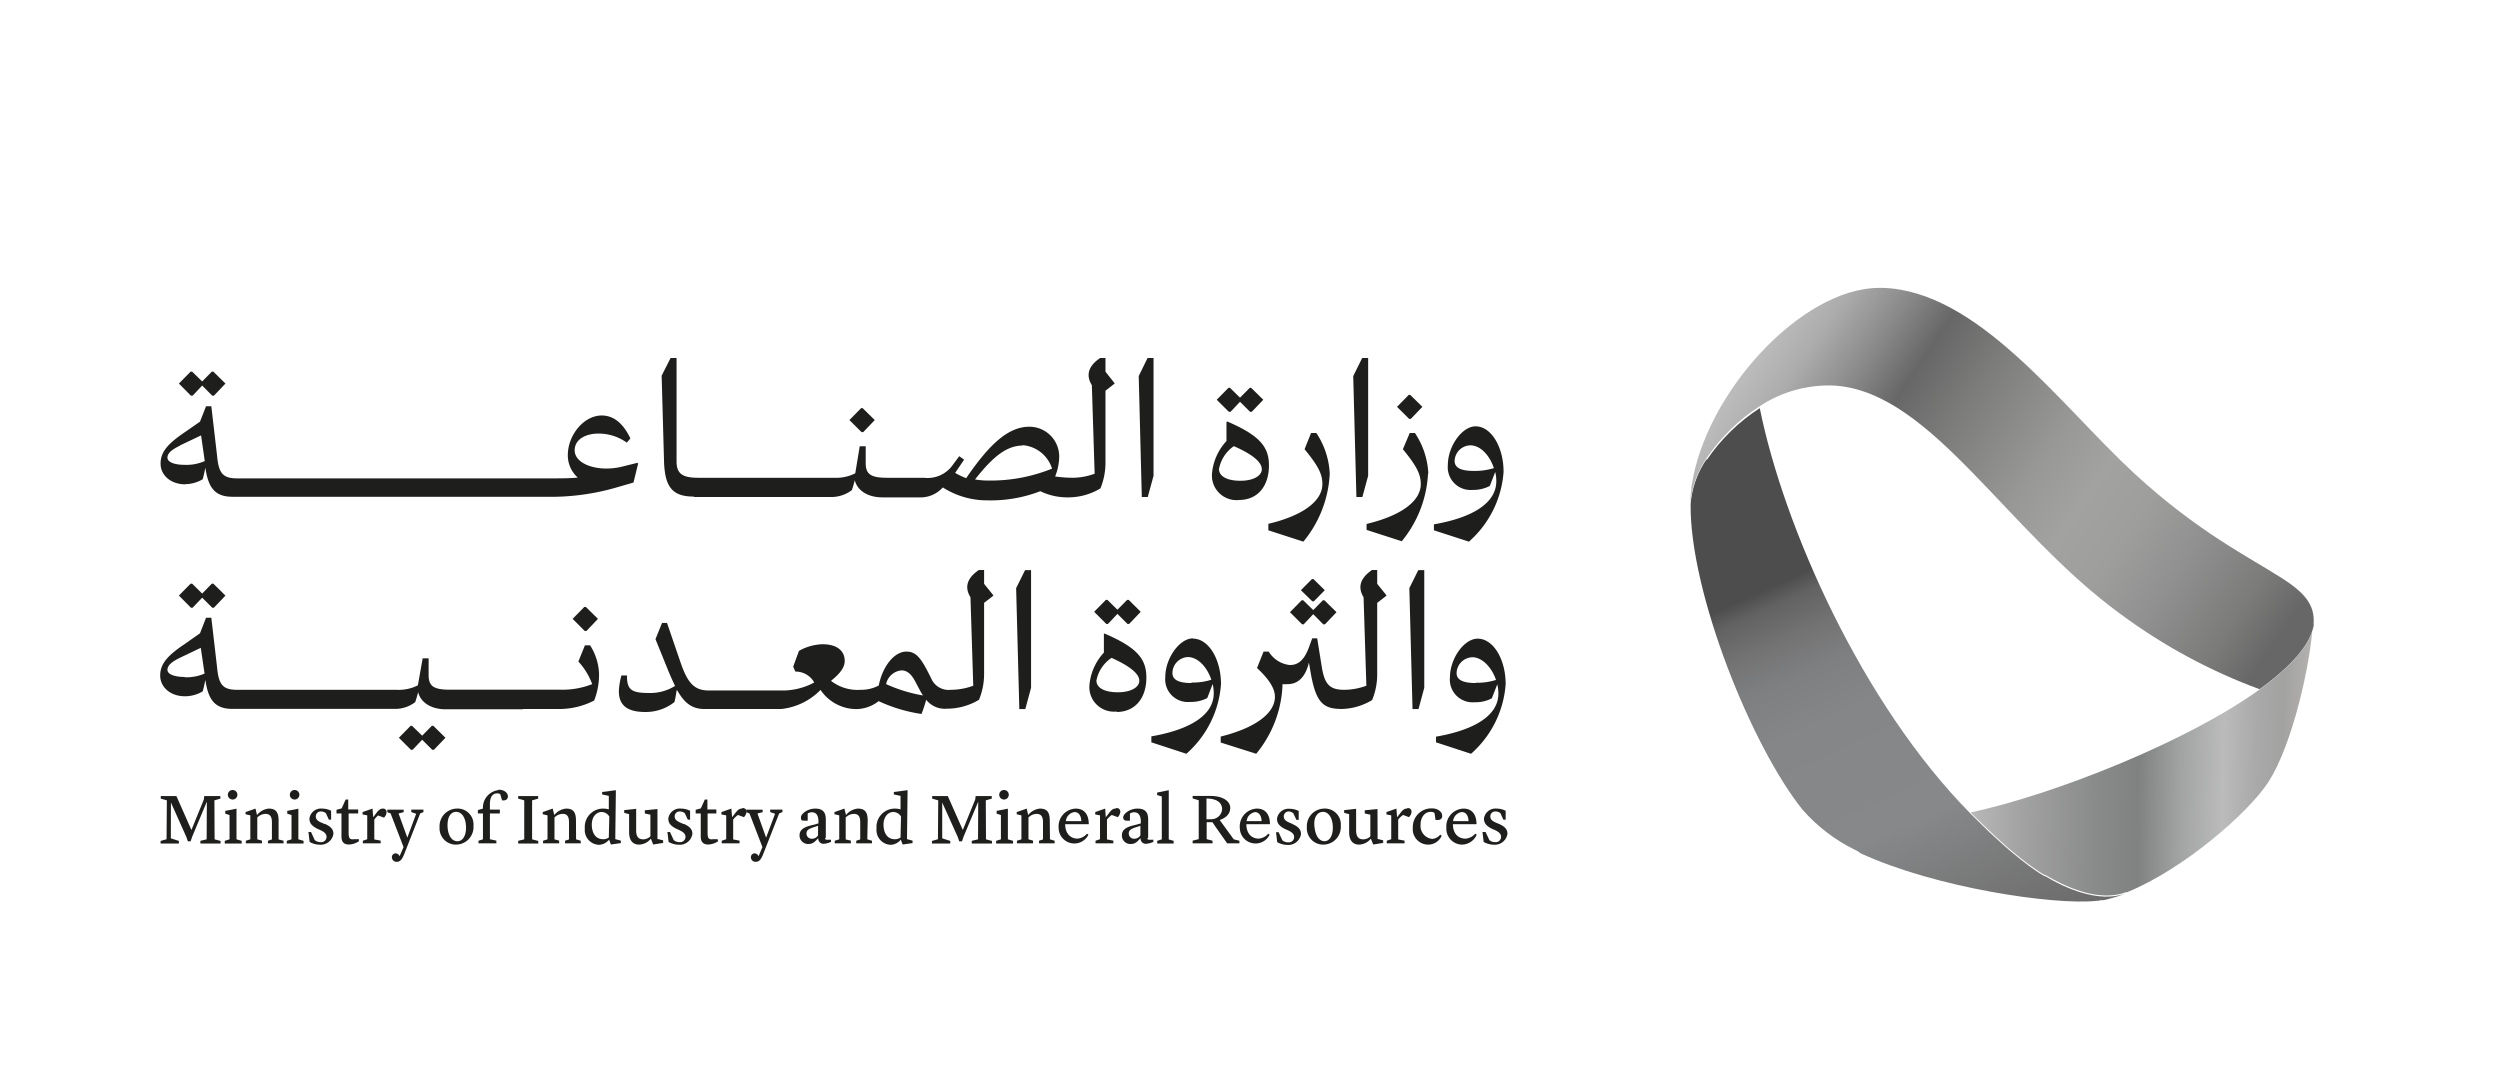 <svg xmlns="http://www.w3.org/2000/svg" xmlns:xlink="http://www.w3.org/1999/xlink" viewBox="0 0 251.27 109.76"><defs><style>.cls-1{fill:none;}.cls-2{fill:#1e1e1c;}.cls-3{fill:#404040;}.cls-4{fill:#9e9b9c;}.cls-5{clip-path:url(#clip-path);}.cls-6{fill:url(#linear-gradient);}.cls-7{clip-path:url(#clip-path-2);}.cls-8{fill:url(#linear-gradient-2);}.cls-9{clip-path:url(#clip-path-3);}.cls-10{fill:url(#linear-gradient-3);}.cls-11{clip-path:url(#clip-path-4);}.cls-12{fill:url(#linear-gradient-4);}.cls-13{clip-path:url(#clip-path-5);}.cls-14{fill:url(#linear-gradient-5);}.cls-15{clip-path:url(#clip-path-6);}.cls-16{fill:url(#linear-gradient-6);}.cls-17{clip-path:url(#clip-path-7);}.cls-18{fill:url(#linear-gradient-7);}</style><clipPath id="clip-path" transform="translate(0 9.76)"><path class="cls-1" d="M232.56,53.05c-.29,2-2.36,4.25-5.43,6.47-7.41,5.34-20.67,10.56-29.06,12.38.37.38.75.76,1.13,1.12l.77.74c.24.23.48.46.73.68s.48.45.73.66l.49.43.42.35q.78.66,1.59,1.26s.24.18.65.46c.24.17.54.36.89.57l.08,0c2,1.18,5.36,2.77,8.11,1.75l.05,0,0,0,0,0h0l.06,0c5.62-2.26,12.27-8,14.27-11.16,2.35-3.7,4.14-11.5,4.42-15.78,0,0,0,.07,0,.11"/></clipPath><linearGradient id="linear-gradient" x1="2941.39" y1="-2164.36" x2="2942.33" y2="-2164.36" gradientTransform="matrix(0, -90.55, -90.55, 0, -195762.24, 266444.84)" gradientUnits="userSpaceOnUse"><stop offset="0" stop-color="#ddd9d7"/><stop offset="0.13" stop-color="#ddd9d7"/><stop offset="0.17" stop-color="#cac7c5"/><stop offset="0.25" stop-color="#a2a2a1"/><stop offset="0.28" stop-color="#a9a9a9"/><stop offset="0.32" stop-color="#bbb"/><stop offset="0.37" stop-color="#a2a3a3"/><stop offset="0.42" stop-color="#808181"/><stop offset="0.47" stop-color="#898a8a"/><stop offset="0.56" stop-color="#a3a3a3"/><stop offset="0.67" stop-color="#cbcbcb"/><stop offset="0.7" stop-color="#d6d6d6"/><stop offset="0.74" stop-color="#c0c1c1"/><stop offset="0.82" stop-color="#868a8b"/><stop offset="0.9" stop-color="#4d5455"/><stop offset="0.92" stop-color="#6a6f70"/><stop offset="0.97" stop-color="#adaeae"/><stop offset="1" stop-color="#c8c7c7"/></linearGradient><clipPath id="clip-path-2" transform="translate(0 9.76)"><path class="cls-1" d="M171.54,36.37l-.19.3-.09.13a9.27,9.27,0,0,0-1.34,4.12v0c-.09,8.86,6.12,24.32,11.25,30.7a16.82,16.82,0,0,0,5.2,4l.32.16L187,76c7.44,3.45,19.46,5.25,23.75,4.78.12,0,.24,0,.36-.06l.28,0,.25-.05.23-.06.51-.14c.24-.06.45-.14.65-.2l.62-.23c-2.75,1-6.15-.57-8.11-1.75l-.08,0c-.35-.21-.65-.4-.89-.57-.41-.28-.65-.46-.65-.46q-.81-.6-1.59-1.26l-.42-.35-.49-.43c-.24-.21-.49-.43-.73-.66-.51-.45-1-.93-1.5-1.42s-.75-.74-1.13-1.12c-10.93-11.06-18.78-28.84-21.19-40.76a18.65,18.65,0,0,0-5.34,5.23"/></clipPath><linearGradient id="linear-gradient-2" x1="2914.31" y1="-2208.65" x2="2915.25" y2="-2208.65" gradientTransform="matrix(0, 191.79, 191.79, 0, 423779.91, -558899.24)" gradientUnits="userSpaceOnUse"><stop offset="0" stop-color="#4e4d4d"/><stop offset="0.03" stop-color="#4e4d4d"/><stop offset="0.04" stop-color="#636263"/><stop offset="0.06" stop-color="#737374"/><stop offset="0.08" stop-color="#7e7f80"/><stop offset="0.11" stop-color="#858687"/><stop offset="0.18" stop-color="#878889"/><stop offset="0.35" stop-color="#4e4d4d"/><stop offset="0.39" stop-color="#676666"/><stop offset="0.45" stop-color="#858484"/><stop offset="0.52" stop-color="#9d9c9c"/><stop offset="0.59" stop-color="#b0afaf"/><stop offset="0.68" stop-color="#bebdbd"/><stop offset="0.79" stop-color="#c6c5c5"/><stop offset="1" stop-color="#c8c7c7"/></linearGradient><clipPath id="clip-path-3" transform="translate(0 9.76)"><path class="cls-1" d="M169.89,40.65c0-.35.05-.79.1-1.27-.05.48-.08.92-.1,1.27"/></clipPath><linearGradient id="linear-gradient-3" x1="2926.15" y1="-2148.27" x2="2927.08" y2="-2148.27" gradientTransform="matrix(0, -82.25, -82.25, 0, -176517.86, 240766.92)" gradientUnits="userSpaceOnUse"><stop offset="0" stop-color="#ddd9d7"/><stop offset="0.05" stop-color="#a5a5a4"/><stop offset="0.1" stop-color="#757979"/><stop offset="0.14" stop-color="#585e5f"/><stop offset="0.16" stop-color="#4d5455"/><stop offset="0.45" stop-color="#63696b"/><stop offset="0.82" stop-color="#868b8f"/><stop offset="0.84" stop-color="#8b8f93"/><stop offset="0.86" stop-color="#999c9f"/><stop offset="0.88" stop-color="#b0b1b3"/><stop offset="0.9" stop-color="#c8c7c7"/><stop offset="1" stop-color="#c8c7c7"/></linearGradient><clipPath id="clip-path-4" transform="translate(0 9.76)"><path class="cls-1" d="M169.88,41.06v0Zm0-.1a.15.15,0,0,1,0,.07v-.21a.65.65,0,0,0,0,.14"/></clipPath><linearGradient id="linear-gradient-4" x1="2926.14" y1="-2148.27" x2="2927.08" y2="-2148.27" gradientTransform="matrix(0, -82.25, -82.25, 0, -176519.43, 240761.8)" gradientUnits="userSpaceOnUse"><stop offset="0" stop-color="#ddd9d7"/><stop offset="0.05" stop-color="#a5a5a4"/><stop offset="0.1" stop-color="#757979"/><stop offset="0.14" stop-color="#585e5f"/><stop offset="0.16" stop-color="#4d5455"/><stop offset="0.22" stop-color="#5a6061"/><stop offset="0.34" stop-color="#7b8081"/><stop offset="0.49" stop-color="#b2b4b4"/><stop offset="0.59" stop-color="#d6d7d7"/><stop offset="0.66" stop-color="#d3d5d5"/><stop offset="0.71" stop-color="#cbcdcd"/><stop offset="0.75" stop-color="#bdbfc0"/><stop offset="0.78" stop-color="#a8acae"/><stop offset="0.81" stop-color="#8e9396"/><stop offset="0.82" stop-color="#868b8f"/><stop offset="0.84" stop-color="#8b8f93"/><stop offset="0.86" stop-color="#999c9f"/><stop offset="0.88" stop-color="#b0b1b3"/><stop offset="0.9" stop-color="#c8c7c7"/><stop offset="0.92" stop-color="#c2c2c2"/><stop offset="0.95" stop-color="#b2b3b4"/><stop offset="0.98" stop-color="#979a9d"/><stop offset="1" stop-color="#868b8f"/></linearGradient><clipPath id="clip-path-5" transform="translate(0 9.76)"><path class="cls-1" d="M170,39.36v0s0,0,0,0Z"/></clipPath><linearGradient id="linear-gradient-5" x1="2926.14" y1="-2148.27" x2="2927.08" y2="-2148.27" gradientTransform="matrix(-0.01, -82.25, -82.25, 0.01, -176490.73, 240781.84)" xlink:href="#linear-gradient-4"/><clipPath id="clip-path-6" transform="translate(0 9.76)"><path class="cls-1" d="M232.54,53.05a.45.45,0,0,0,0-.11v-.06a1,1,0,0,0,0,.17"/></clipPath><linearGradient id="linear-gradient-6" x1="2926.14" y1="-2148.25" x2="2927.08" y2="-2148.25" gradientTransform="matrix(0, -82.25, -82.25, 0, -176442.93, 240722.82)" xlink:href="#linear-gradient-4"/><clipPath id="clip-path-7" transform="translate(0 9.76)"><path class="cls-1" d="M170,39.08v0a1.1,1.1,0,0,0,0,.18s0,0,0,.05h0s0,0,0,0c-.05.48-.08.92-.1,1.27v.27a9.2,9.2,0,0,1,1.35-4.12s.06-.09.08-.14a2.9,2.9,0,0,0,.19-.29,18.53,18.53,0,0,1,5.34-5.23A12.56,12.56,0,0,1,184.47,29c9.72.71,17.15,14.62,28.72,23a55.93,55.93,0,0,0,13.91,7.51c3.08-2.22,5.15-4.46,5.44-6.47a1,1,0,0,1,0-.17v.06s0,0,0-.06c.12-1.94-1.05-3.14-3.16-4.5h0c-3.26-2.1-8.44-4.62-14.86-10.54-7.48-6.91-15.72-18.4-25.36-18.66h-.24c-7.91,0-17.53,10.61-18.9,19.91"/></clipPath><linearGradient id="linear-gradient-7" x1="2921.47" y1="-2154.65" x2="2922.4" y2="-2154.65" gradientTransform="matrix(0, -98.97, -98.97, 0, -213045.13, 289212.58)" gradientUnits="userSpaceOnUse"><stop offset="0" stop-color="#676767"/><stop offset="0.03" stop-color="#676767"/><stop offset="0.08" stop-color="#7b7b7a"/><stop offset="0.16" stop-color="#909090"/><stop offset="0.23" stop-color="#9e9e9d"/><stop offset="0.29" stop-color="#a2a2a1"/><stop offset="0.35" stop-color="#989897"/><stop offset="0.45" stop-color="#7d7d7c"/><stop offset="0.52" stop-color="#676767"/><stop offset="0.57" stop-color="#898989"/><stop offset="0.63" stop-color="#adadad"/><stop offset="0.67" stop-color="#bbb"/><stop offset="0.71" stop-color="#b9b9b9"/><stop offset="0.73" stop-color="#b2b3b4"/><stop offset="0.74" stop-color="#a6a8aa"/><stop offset="0.75" stop-color="#95999c"/><stop offset="0.76" stop-color="#868b8f"/><stop offset="0.79" stop-color="#8b8f93"/><stop offset="0.83" stop-color="#999c9f"/><stop offset="0.87" stop-color="#b0b1b3"/><stop offset="0.9" stop-color="#c8c7c7"/><stop offset="0.92" stop-color="#c2c2c2"/><stop offset="0.95" stop-color="#b2b3b4"/><stop offset="0.98" stop-color="#979a9d"/><stop offset="1" stop-color="#868b8f"/></linearGradient></defs><g id="Layer_2" data-name="Layer 2"><g id="Layer_1-2" data-name="Layer 1"><rect class="cls-1" y="9.76" width="248.68" height="100"/><polygon class="cls-2" points="19.36 39.77 20.32 38.75 21.33 39.77 21.5 39.77 22.66 38.55 21.44 37.35 21.29 37.35 20.32 38.34 19.31 37.35 19.16 37.35 17.98 38.55 19.19 39.77 19.36 39.77"/><path class="cls-2" d="M18.6,38.9a3.44,3.44,0,0,0,1.77-.49c.12-.4.19-.79.27-1.16h0v0c.3,2.07,1,2.92,2.74,2.92H55.87a23.65,23.65,0,0,0,6.31-1l1.49-.43.47-1.91-.09-.07-1.48.37c-2.38.6-4.81-.19-4.81-1.63,0-1.16,1.2-1.68,2.36-1.68a4.83,4.83,0,0,1,2.88.91l.36-.43C62.63,32.79,61.69,32,60.47,32c-1.76,0-3.4,1.93-3.4,4a3,3,0,0,0,1,2.24c-.61.06-1.34.08-2.15.08H23.82c-1.46,0-1.84-.56-2-2.25l-.58-5h-.53l-.61,1.55-1.54,1.07c-1.74,1.18-2.42,2-2.42,3.15s1,2.08,2.5,2.08M18.11,35l2.1-1,.37,2.58a4.54,4.54,0,0,1-2,.38c-1.05,0-1.75-.27-1.75-.72s.42-.8,1.26-1.21" transform="translate(0 9.76)"/><path class="cls-2" d="M69.76,40.19H83.7a3.39,3.39,0,0,0,1.92-.69,10.67,10.67,0,0,0,.29-1h0c.24,1,1.25,1.72,2.75,1.73h4v0a3,3,0,0,0,2.1-1,8.24,8.24,0,0,0,4.53,1.3,13.81,13.81,0,0,0,5.27-.92,6.23,6.23,0,0,0,2.82.62h0a6.28,6.28,0,0,0,3.22-.9,6.83,6.83,0,0,0,.51-2.62V29.51l.91-.71v-.05l-.91-1.15V26.22h-.53c-1.2.8-1.46,1.74-.84,2.73l.28,8.9a6.49,6.49,0,0,1-2.25.41,14.07,14.07,0,0,1-1.72-.13,5.57,5.57,0,0,0,.41-2,3,3,0,0,0-3-3c-2,0-3.88,1.54-6.35,5.17A7.15,7.15,0,0,1,96,37.77l.9-1.33-.49-.35-.62.84a3.09,3.09,0,0,1-2.92,1.33h-3.7c-1.63,0-2.16-.34-2.16-1.48V35.09h-.6l-.45,2.72a4.25,4.25,0,0,1-2.15.45H70.17c-1.61,0-2.17-.43-2.17-1.65V26.22h-.6L66.5,28l.24,8.61c.08,2.62.87,3.54,3,3.54m33-5.17a3.38,3.38,0,0,1,3,2.36,16.44,16.44,0,0,1-6.37,1.2A8.25,8.25,0,0,1,98,38.43c1.86-2.38,3.24-3.41,4.81-3.41" transform="translate(0 9.76)"/><polygon class="cls-2" points="86.76 43.43 87.92 42.22 86.7 41.02 86.55 41.02 85.37 42.22 86.59 43.43 86.76 43.43"/><polygon class="cls-2" points="115.36 49.95 115.94 47.82 115.94 35.98 115.34 35.98 114.45 37.8 114.76 49.95 115.36 49.95"/><polygon class="cls-2" points="123.68 41.39 124.63 40.38 125.64 41.39 125.81 41.39 126.97 40.18 125.75 38.98 125.61 38.98 124.63 39.97 123.62 38.98 123.47 38.98 122.29 40.18 123.51 41.39 123.68 41.39"/><path class="cls-2" d="M124.54,40.49c1.85,0,3-1.37,3-3.47,0-1.83-.88-3-4.2-4.42l-.07.06v1.91a5.48,5.48,0,0,0-1.46,3.35,2.47,2.47,0,0,0,2.77,2.57m-.55-5.4c2.05.9,2.79,1.67,2.79,2.31s-.8,1.16-2.15,1.16-2.15-.45-2.15-1.18A3.57,3.57,0,0,1,124,35.09" transform="translate(0 9.76)"/><path class="cls-2" d="M127.48,42.94v.6L131,44.68a11.6,11.6,0,0,0,2.65-6.83,8,8,0,0,0-1.35-4.09h-.53l-.65,1.63c1.35,1.65,1.79,2.48,1.79,3.5,0,1.73-2,3.19-5.44,4" transform="translate(0 9.76)"/><polygon class="cls-2" points="136.93 49.95 137.51 47.82 137.51 35.98 136.91 35.98 136.01 37.8 136.33 49.95 136.93 49.95"/><path class="cls-2" d="M143.56,37.85a8,8,0,0,0-1.35-4.09h-.52L141,35.39c1.35,1.65,1.8,2.48,1.8,3.51,0,1.72-2,3.18-5.45,4v.6l3.54,1.14a11.65,11.65,0,0,0,2.64-6.83" transform="translate(0 9.76)"/><polygon class="cls-2" points="141.8 42.1 142.96 40.89 141.74 39.69 141.59 39.69 140.41 40.89 141.63 42.1 141.8 42.1"/><path class="cls-2" d="M151.12,37.66c0-2.51-1.25-4.57-2.81-4.57-1.36,0-2.79,2-2.79,3.89a2.29,2.29,0,0,0,2.48,2.5,3.56,3.56,0,0,0,1.74-.4l.54-1.4a3.64,3.64,0,0,1,.11.93c0,2.14-2.28,3.64-6.27,4.33v.6l3.52,1.14a10.32,10.32,0,0,0,3.48-7m-3-.11c-1.21,0-1.92-.28-1.92-1A1.62,1.62,0,0,1,147.79,35c1,0,1.93,1,2.36,2.29a6.44,6.44,0,0,1-2,.28" transform="translate(0 9.76)"/><polygon class="cls-2" points="21.29 58.66 20.32 59.66 19.31 58.66 19.16 58.66 17.98 59.86 19.19 61.08 19.36 61.08 20.32 60.07 21.33 61.08 21.5 61.08 22.66 59.86 21.44 58.66 21.29 58.66"/><polygon class="cls-2" points="43.55 72.95 43.4 72.95 42.43 73.94 41.41 72.95 41.27 72.95 40.09 74.15 41.3 75.36 41.47 75.36 42.43 74.35 43.44 75.36 43.61 75.36 44.77 74.15 43.55 72.95"/><path class="cls-2" d="M52.57,61.5h3.72a7.67,7.67,0,0,0,3.43-.85A7.19,7.19,0,0,0,60.21,58a5.68,5.68,0,0,0-.9-2.9h-.52l-.66,1.63A6.77,6.77,0,0,1,59.52,59a8.15,8.15,0,0,1-3.17.56H45.24c-1.63,0-2.16-.33-2.16-1.48V56.41h-.6L42,59.12a4.25,4.25,0,0,1-2.15.45H23.82c-1.46,0-1.84-.56-2-2.24l-.58-5h-.53l-.61,1.56L18.52,55c-1.74,1.17-2.42,2-2.42,3.14s1,2.08,2.49,2.08a3.45,3.45,0,0,0,1.78-.49c.12-.39.19-.78.27-1.16h0v0c.3,2.08,1,2.92,2.74,2.92H39.82a3.32,3.32,0,0,0,1.91-.68c.13-.36.21-.69.3-1h0c.24,1,1.25,1.71,2.75,1.72h7.75Zm-34-3.22c-1,0-1.74-.26-1.74-.71s.42-.81,1.26-1.22l2.09-1,.38,2.59a4.56,4.56,0,0,1-2,.37" transform="translate(0 9.76)"/><polygon class="cls-2" points="57.55 62.2 58.77 63.42 58.94 63.42 60.1 62.2 58.88 61 58.73 61 57.55 62.2"/><path class="cls-2" d="M98.91,47.53h-.53c-1.19.81-1.46,1.74-.84,2.74l.28,8.89a6.48,6.48,0,0,1-2.24.41,1.9,1.9,0,0,1-2-1.18l-.41-.8c-.75-1.43-1.26-1.86-2.06-1.86-1.24,0-2.4,1.48-2.79,3.41a3.71,3.71,0,0,1-1.8.43,4.36,4.36,0,0,1-3-.9c1-.8,1.38-1.4,1.38-2,0-1.08-.86-1.68-2.23-1.68a5.13,5.13,0,0,0-2.37.67l-.58,1.59.22.49a2.13,2.13,0,0,1,1.84,1l.05.1a6.7,6.7,0,0,1-3.24.8H71.26c-1.43,0-2.12-.67-2.85-2.79l-1.37-4h-.5l-.66,1.63,1.33,3.28c.23.54.43,1,.64,1.42a4.68,4.68,0,0,1-2.62.71c-1.69,0-2.14-.3-2.21-1.46l0-.3h-.56a6.87,6.87,0,0,0-.26,1.58c0,1.4.82,2.09,2.65,2.09a4.63,4.63,0,0,0,2.94-1A9.85,9.85,0,0,0,68,59.63h.07c.78,1.37,1.56,1.86,2.7,1.87h7.76a6.46,6.46,0,0,0,3.94-1.92,4.36,4.36,0,0,0,3.63,1.93h0a3.71,3.71,0,0,0,2.21-.8A15.54,15.54,0,0,0,92.62,62a14.13,14.13,0,0,0,.47-1.43,2.37,2.37,0,0,0,2.07.9h0a6.26,6.26,0,0,0,3.24-.9A6.8,6.8,0,0,0,98.91,58V50.83l.92-.71v-.06l-.92-1.14ZM89.06,59a1.74,1.74,0,0,1,1.54-1.38c.54,0,1,.32,1.46,1.25l.43.81a4,4,0,0,0,.28.46A15.34,15.34,0,0,1,89.06,59" transform="translate(0 9.76)"/><polygon class="cls-2" points="103.05 71.27 103.63 69.13 103.63 57.3 103.03 57.3 102.13 59.11 102.45 71.27 103.05 71.27"/><path class="cls-2" d="M112.22,61.8c1.85,0,3-1.37,3-3.46,0-1.84-.88-3-4.2-4.42l-.07,0v1.91a5.5,5.5,0,0,0-1.46,3.36,2.47,2.47,0,0,0,2.77,2.56m-.54-5.39c2,.9,2.79,1.66,2.79,2.3s-.81,1.16-2.16,1.16-2.15-.45-2.15-1.18a3.54,3.54,0,0,1,1.52-2.28" transform="translate(0 9.76)"/><polygon class="cls-2" points="111.15 60.29 109.97 61.49 111.19 62.71 111.36 62.71 112.31 61.7 113.32 62.71 113.49 62.71 114.65 61.49 113.44 60.29 113.29 60.29 112.31 61.28 111.3 60.29 111.15 60.29"/><path class="cls-2" d="M119.91,54.4c-1.36,0-2.79,2-2.79,3.9a2.28,2.28,0,0,0,2.48,2.49,3.55,3.55,0,0,0,1.74-.39l.54-1.41a3.67,3.67,0,0,1,.11.94c0,2.13-2.28,3.63-6.27,4.32v.6L119.24,66a10.28,10.28,0,0,0,3.48-7c0-2.51-1.25-4.57-2.81-4.57m-.15,4.46c-1.21,0-1.92-.28-1.92-1a1.62,1.62,0,0,1,1.55-1.61c1,0,1.93,1,2.36,2.28a6.11,6.11,0,0,1-2,.28" transform="translate(0 9.76)"/><polygon class="cls-2" points="132.05 60.44 133.15 59.32 132.01 58.2 131.86 58.2 130.75 59.32 131.9 60.44 132.05 60.44"/><polygon class="cls-2" points="132.96 60.33 131.99 61.32 130.98 60.33 130.83 60.33 129.65 61.53 130.87 62.75 131.03 62.75 131.99 61.73 133 62.75 133.17 62.75 134.33 61.53 133.11 60.33 132.96 60.33"/><path class="cls-2" d="M134.7,61.5h0a6.17,6.17,0,0,0,3.21-.9,6.8,6.8,0,0,0,.51-2.62V50.83l.92-.71v-.06l-.92-1.14V47.53h-.52c-1.2.81-1.46,1.74-.85,2.74l.28,8.89a6.43,6.43,0,0,1-2.24.41c-1.44,0-1.95-.56-2.23-2.24l-.47-2.93h-.5l-.25.68c-.54,1.59-1.21,2-2,2a2.81,2.81,0,0,1-2.12-1.35H127l-.66,1.65c1.22,1.14,1.8,2.06,1.8,2.89,0,1.68-2,3.14-5.45,4v.6L126.26,66a11.56,11.56,0,0,0,2.64-6.83V59a3,3,0,0,0,.53,0c1,0,1.77-.67,2.13-2.17l.2,1.18c.49,2.65,1.14,3.47,2.93,3.48h0" transform="translate(0 9.76)"/><polygon class="cls-2" points="143.15 69.13 143.15 57.3 142.55 57.3 141.65 59.11 141.97 71.27 142.57 71.27 143.15 69.13"/><path class="cls-2" d="M144.33,64.25v.6L147.85,66a10.28,10.28,0,0,0,3.48-7c0-2.51-1.25-4.57-2.81-4.57-1.37,0-2.79,2-2.79,3.9a2.28,2.28,0,0,0,2.47,2.49,3.52,3.52,0,0,0,1.74-.39l.55-1.41a4.17,4.17,0,0,1,.11.94c0,2.13-2.28,3.63-6.27,4.32m4-5.39c-1.22,0-1.93-.28-1.93-1A1.63,1.63,0,0,1,148,56.3c.95,0,1.93,1,2.36,2.28a6.15,6.15,0,0,1-2,.28" transform="translate(0 9.76)"/><polygon class="cls-2" points="21.55 80.44 22.15 80.27 22.15 80.01 20.53 80.01 20.49 80.35 19.24 83.42 17.73 80.01 16.16 80.01 16.16 80.27 16.77 80.44 16.74 84.35 16.14 84.52 16.14 84.78 17.98 84.78 17.98 84.52 17.17 84.26 17.18 80.66 18.73 84.12 18.88 84.56 19.16 84.56 19.31 84.11 20.79 80.57 20.77 84.36 20.14 84.51 20.14 84.78 22.17 84.78 22.17 84.52 21.57 84.36 21.55 80.44"/><polygon class="cls-2" points="23.77 81.28 22.64 81.5 22.64 81.78 23.07 81.92 23.07 84.36 22.59 84.51 22.59 84.78 24.29 84.78 24.29 84.51 23.77 84.36 23.77 81.28"/><path class="cls-2" d="M23.86,70.12a.48.48,0,1,0-.48.48.48.48,0,0,0,.48-.48" transform="translate(0 9.76)"/><path class="cls-2" d="M28,72.72c0-.91-.32-1.21-1-1.21a1.72,1.72,0,0,0-1.17.65h0l-.15-.65h0l-1,.35v.22l.48.11V74.6l-.45.14V75h1.62v-.27l-.47-.13V72.4a1.25,1.25,0,0,1,.81-.36c.47,0,.64.27.66.77v1.8l-.4.13V75h1.57v-.26L28,74.61Z" transform="translate(0 9.76)"/><polygon class="cls-2" points="29.99 81.28 28.87 81.5 28.87 81.78 29.3 81.92 29.3 84.36 28.82 84.51 28.82 84.78 30.51 84.78 30.51 84.51 29.99 84.36 29.99 81.28"/><path class="cls-2" d="M30.09,70.12a.48.48,0,1,0-.48.48.48.48,0,0,0,.48-.48" transform="translate(0 9.76)"/><path class="cls-2" d="M32.63,73.06l-.33-.14c-.43-.19-.56-.36-.56-.64a.49.49,0,0,1,.53-.48.75.75,0,0,1,.49.18l.29.64h.23l0-.89a2,2,0,0,0-.9-.22,1.17,1.17,0,0,0-1.28,1c0,.46.23.72.74,1l.31.14c.52.23.67.44.67.71a.53.53,0,0,1-.6.52.86.86,0,0,1-.59-.21l-.37-.81H31l.12,1a2.06,2.06,0,0,0,1,.28,1.29,1.29,0,0,0,1.39-1.09c0-.41-.21-.72-.85-1" transform="translate(0 9.76)"/><path class="cls-2" d="M35.53,74.6c-.27,0-.49,0-.49-.6V72H36v-.4H35v-1h-.26l-.4.89-.52.14V72h.5l0,2.31c0,.46.16.81.75.81a1.85,1.85,0,0,0,1-.33l0-.21a4.27,4.27,0,0,1-.5,0" transform="translate(0 9.76)"/><path class="cls-2" d="M38.48,71.51c-.27,0-.45.17-.71.52l-.26.35h0l-.07-.87h0l-1,.35v.24l.47.09v2.4l-.44.15V75h1.79v-.27l-.64-.12v-2A2.47,2.47,0,0,1,38,72.2l.59.22a.79.79,0,0,0,.26-.53.34.34,0,0,0-.38-.38" transform="translate(0 9.76)"/><path class="cls-2" d="M41.34,71.86l.49.17-.89,2.4h0L40.06,72l.51-.13v-.25H38.93v.25l.33.13,1.3,3.38-.4.92h0a.44.44,0,0,0-.39-.29.37.37,0,0,0-.38.4.46.46,0,0,0,.48.45c.39,0,.57-.29.81-.91L42.23,72l.33-.14v-.25H41.34Z" transform="translate(0 9.76)"/><path class="cls-2" d="M45.88,71.51a1.77,1.77,0,0,0-1.7,1.87,1.64,1.64,0,0,0,1.7,1.75,1.77,1.77,0,0,0,1.71-1.89,1.6,1.6,0,0,0-1.71-1.73m.1,3.28c-.71,0-1-.82-1-1.62s.3-1.32.86-1.33,1,.58,1,1.6c0,.76-.31,1.34-.85,1.35" transform="translate(0 9.76)"/><path class="cls-2" d="M50.11,69.65a1.77,1.77,0,0,0-1.57,1.86v0l-.51.15V72h.51V74.6l-.45.14V75h1.8v-.27l-.65-.14V72h1v-.39h-1v-.56c0-.79.33-1.07.72-1.07a.59.59,0,0,1,.32.08l.18.62a.53.53,0,0,0,.19,0,.38.38,0,0,0,.4-.4c0-.33-.35-.67-.94-.67" transform="translate(0 9.76)"/><polygon class="cls-2" points="53.48 80.44 54.09 80.27 54.09 80.01 52.08 80.01 52.08 80.27 52.69 80.44 52.69 84.36 52.08 84.51 52.08 84.78 54.1 84.78 54.1 84.52 53.48 84.36 53.48 80.44"/><path class="cls-2" d="M57.89,72.72c0-.91-.32-1.21-1-1.21a1.72,1.72,0,0,0-1.18.65h0l-.16-.65h0l-1,.35v.22l.48.11V74.6l-.45.14V75h1.62v-.27l-.47-.13V72.4a1.22,1.22,0,0,1,.81-.36c.47,0,.63.27.65.77v1.8l-.4.13V75h1.58v-.26l-.47-.14Z" transform="translate(0 9.76)"/><path class="cls-2" d="M61.9,69.66l-1.38.18v.25l.67.14v1.36a2.09,2.09,0,0,0-.59-.08,1.84,1.84,0,0,0-1.82,2,1.48,1.48,0,0,0,1.44,1.64,1.39,1.39,0,0,0,1-.52l.18.49,1-.14v-.25l-.56-.15Zm-.71,4.76a1,1,0,0,1-.55.17c-.86,0-1.16-.74-1.16-1.48s.43-1.26,1-1.26a.93.93,0,0,1,.76.46Z" transform="translate(0 9.76)"/><path class="cls-2" d="M66.08,71.55l-1.27.13V72l.56.12V74.3a1.07,1.07,0,0,1-.71.3c-.48,0-.71-.26-.72-.84V71.53l-1.2.13v.28l.49.13v1.81c0,.83.37,1.25,1,1.25a1.59,1.59,0,0,0,1.19-.6l.23.59,1-.16V74.7l-.57-.14Z" transform="translate(0 9.76)"/><path class="cls-2" d="M68.7,73.06l-.32-.14c-.43-.19-.57-.36-.57-.64a.49.49,0,0,1,.53-.48.75.75,0,0,1,.49.18l.3.64h.23l0-.89a2.06,2.06,0,0,0-.91-.22,1.17,1.17,0,0,0-1.28,1c0,.46.23.72.75,1l.31.14c.51.23.67.44.67.71a.54.54,0,0,1-.6.52.86.86,0,0,1-.59-.21l-.37-.81h-.26l.12,1a2.05,2.05,0,0,0,1,.28,1.28,1.28,0,0,0,1.39-1.09c0-.41-.21-.72-.85-1" transform="translate(0 9.76)"/><path class="cls-2" d="M71.61,74.6c-.28,0-.49,0-.49-.6V72H72v-.4H71.1v-1h-.26l-.4.89-.52.14V72h.51l0,2.31c0,.46.17.81.75.81a1.9,1.9,0,0,0,1-.33l-.06-.21a4,4,0,0,1-.49,0" transform="translate(0 9.76)"/><path class="cls-2" d="M74.55,71.51c-.26,0-.44.17-.7.52l-.27.35h0l-.07-.87h0l-1,.35v.24l.48.09v2.4l-.45.15V75h1.79v-.27l-.64-.12v-2a2.47,2.47,0,0,1,.48-.46l.6.22a.84.84,0,0,0,.26-.53.35.35,0,0,0-.39-.38" transform="translate(0 9.76)"/><path class="cls-2" d="M77.41,71.86l.49.17L77,74.43h0L76.13,72l.52-.13v-.25H75v.25l.33.13,1.3,3.38-.39.92h0a.44.44,0,0,0-.38-.29.38.38,0,0,0-.39.4.46.46,0,0,0,.48.45c.4,0,.57-.29.81-.91L78.31,72l.33-.14v-.25H77.41Z" transform="translate(0 9.76)"/><path class="cls-2" d="M83,74.48V72.6c0-.74-.31-1.09-1.07-1.09s-1.43.53-1.43.88.12.33.36.33a1.38,1.38,0,0,0,.32,0l0-.72a.81.81,0,0,1,.42-.12c.4,0,.64.27.66.84V73l-.75.2c-.72.18-1.15.44-1.15,1a.86.86,0,0,0,.88.87c.47,0,.66-.23,1-.59h0a.53.53,0,0,0,.55.57,2.32,2.32,0,0,0,.73-.19v-.22h-.33c-.21,0-.26,0-.26-.21m-.71-.23a.71.71,0,0,1-.59.34.52.52,0,0,1-.57-.54c0-.29.2-.43.55-.56l.61-.2Z" transform="translate(0 9.76)"/><path class="cls-2" d="M87.21,72.72c0-.91-.32-1.21-1-1.21a1.72,1.72,0,0,0-1.18.65h0l-.16-.65h0l-1,.35v.22l.48.11V74.6l-.45.14V75h1.62v-.27L85,74.61V72.4a1.22,1.22,0,0,1,.81-.36c.47,0,.63.27.65.77v1.8l-.4.13V75h1.58v-.26l-.47-.14Z" transform="translate(0 9.76)"/><path class="cls-2" d="M91.22,69.66l-1.38.18v.25l.67.14v1.36a2.09,2.09,0,0,0-.59-.08,1.84,1.84,0,0,0-1.82,2,1.48,1.48,0,0,0,1.44,1.64,1.39,1.39,0,0,0,1-.52l.18.49,1-.14v-.25l-.56-.15Zm-.71,4.76a1,1,0,0,1-.56.17c-.85,0-1.15-.74-1.15-1.48s.43-1.26,1-1.26a.93.93,0,0,1,.76.46Z" transform="translate(0 9.76)"/><polygon class="cls-2" points="99.08 80.44 99.68 80.27 99.68 80.01 98.06 80.01 98.02 80.35 96.77 83.42 95.26 80.01 93.69 80.01 93.69 80.27 94.3 80.44 94.27 84.35 93.67 84.52 93.67 84.78 95.51 84.78 95.51 84.52 94.7 84.26 94.7 80.66 96.26 84.12 96.41 84.56 96.69 84.56 96.84 84.11 98.32 80.57 98.3 84.36 97.67 84.51 97.67 84.78 99.7 84.78 99.7 84.52 99.1 84.36 99.08 80.44"/><path class="cls-2" d="M100.43,70.12a.48.48,0,0,0,.48.48.48.48,0,1,0-.48-.48" transform="translate(0 9.76)"/><polygon class="cls-2" points="101.3 81.28 100.17 81.5 100.17 81.78 100.6 81.92 100.6 84.36 100.12 84.51 100.12 84.78 101.82 84.78 101.82 84.51 101.3 84.36 101.3 81.28"/><path class="cls-2" d="M105.51,72.72c0-.91-.32-1.21-1-1.21a1.72,1.72,0,0,0-1.17.65h0l-.15-.65h0l-1,.35v.22l.47.11V74.6l-.45.14V75h1.62v-.27l-.46-.13V72.4a1.19,1.19,0,0,1,.8-.36c.47,0,.64.27.66.77v1.8l-.4.13V75H106v-.26l-.47-.14Z" transform="translate(0 9.76)"/><path class="cls-2" d="M108.31,74.53c-.73,0-1.25-.53-1.25-1.45h2.37c0-1-.47-1.57-1.31-1.57a1.79,1.79,0,0,0-1.72,1.93,1.58,1.58,0,0,0,3,.69l-.15-.1a1.38,1.38,0,0,1-1,.5M108,71.86c.46,0,.67.43.68.91h-1.55a1,1,0,0,1,.87-.91" transform="translate(0 9.76)"/><path class="cls-2" d="M112.11,71.51c-.27,0-.44.17-.7.52l-.27.35h0l-.06-.87h0l-1,.35v.24l.48.09v2.4l-.45.15V75h1.79v-.27l-.64-.12v-2a2.47,2.47,0,0,1,.48-.46l.6.22a.84.84,0,0,0,.26-.53.35.35,0,0,0-.39-.38" transform="translate(0 9.76)"/><path class="cls-2" d="M115.4,74.48V72.6c0-.74-.31-1.09-1.08-1.09s-1.43.53-1.43.88a.31.31,0,0,0,.36.33,1.3,1.3,0,0,0,.32,0l0-.72a.82.82,0,0,1,.43-.12c.39,0,.63.27.66.84V73l-.75.2c-.73.18-1.15.44-1.15,1a.85.85,0,0,0,.88.87c.47,0,.65-.23,1-.59h0a.52.52,0,0,0,.55.57,2.32,2.32,0,0,0,.73-.19v-.22h-.34c-.21,0-.25,0-.25-.21m-.71-.23a.73.73,0,0,1-.6.34.53.53,0,0,1-.57-.54c0-.29.2-.43.56-.56l.61-.2Z" transform="translate(0 9.76)"/><polygon class="cls-2" points="117.47 79.42 116.3 79.66 116.3 79.91 116.77 80.05 116.77 84.36 116.31 84.51 116.31 84.78 117.96 84.78 117.96 84.51 117.47 84.37 117.47 79.42"/><path class="cls-2" d="M122.59,72.66h0c.62-.22,1.06-.6,1.06-1.23s-.7-1.21-2.05-1.19l-1.73,0v.25l.61.18v3.91l-.61.15V75h2v-.26l-.59-.16v-1.7l.58,0,.31.46L123.34,75h1.23v-.26L124,74.6Zm-.78-.08h-.55V70.5c1,0,1.57.39,1.57,1.07a1.06,1.06,0,0,1-1,1" transform="translate(0 9.76)"/><path class="cls-2" d="M126.52,74.53c-.74,0-1.25-.53-1.25-1.45h2.37c0-1-.47-1.57-1.31-1.57a1.79,1.79,0,0,0-1.72,1.93,1.58,1.58,0,0,0,3,.69l-.14-.1a1.38,1.38,0,0,1-1,.5m-.35-2.67c.46,0,.67.43.68.91H125.3a1,1,0,0,1,.87-.91" transform="translate(0 9.76)"/><path class="cls-2" d="M129.92,73.06l-.33-.14c-.43-.19-.56-.36-.56-.64a.49.49,0,0,1,.53-.48A.7.7,0,0,1,130,72l.3.64h.23l0-.89a2,2,0,0,0-.9-.22,1.17,1.17,0,0,0-1.28,1c0,.46.23.72.74,1l.31.14c.52.23.67.44.67.71a.53.53,0,0,1-.6.52.86.86,0,0,1-.59-.21l-.37-.81h-.26l.12,1a2.06,2.06,0,0,0,1,.28,1.29,1.29,0,0,0,1.39-1.09c0-.41-.21-.72-.85-1" transform="translate(0 9.76)"/><path class="cls-2" d="M133.05,71.51a1.77,1.77,0,0,0-1.7,1.87,1.64,1.64,0,0,0,1.7,1.75,1.77,1.77,0,0,0,1.71-1.89,1.6,1.6,0,0,0-1.71-1.73m.1,3.28c-.71,0-1-.82-1.05-1.62s.31-1.32.86-1.33,1,.58,1,1.6c0,.76-.3,1.34-.85,1.35" transform="translate(0 9.76)"/><path class="cls-2" d="M138.45,71.55l-1.28.13V72l.56.12V74.3a1,1,0,0,1-.71.3c-.47,0-.7-.26-.72-.84V71.53l-1.2.13v.28l.5.13v1.81c0,.83.37,1.25,1,1.25a1.58,1.58,0,0,0,1.18-.6l.24.59,1-.16V74.7l-.56-.14Z" transform="translate(0 9.76)"/><path class="cls-2" d="M141.39,71.51c-.26,0-.44.17-.7.52l-.27.35h0l-.07-.87h0l-1,.35v.24l.48.09v2.4l-.45.15V75h1.79v-.27l-.64-.12v-2a2.48,2.48,0,0,1,.49-.46l.59.22a.84.84,0,0,0,.26-.53.35.35,0,0,0-.39-.38" transform="translate(0 9.76)"/><path class="cls-2" d="M144,74.56a1.31,1.31,0,0,1-1.22-1.45c0-.7.4-1.27,1-1.27a.63.63,0,0,1,.4.11l.1.7a2,2,0,0,0,.27,0,.38.38,0,0,0,.4-.42c0-.4-.44-.74-1-.74A1.87,1.87,0,0,0,142,73.43a1.55,1.55,0,0,0,1.56,1.7,1.48,1.48,0,0,0,1.34-.89l-.15-.11a1.13,1.13,0,0,1-.82.43" transform="translate(0 9.76)"/><path class="cls-2" d="M147.28,74.53c-.73,0-1.25-.53-1.25-1.45h2.37c0-1-.47-1.57-1.31-1.57a1.79,1.79,0,0,0-1.72,1.93,1.6,1.6,0,0,0,1.6,1.69,1.63,1.63,0,0,0,1.45-1l-.15-.1a1.38,1.38,0,0,1-1,.5m-.35-2.67c.46,0,.67.43.68.91h-1.55a1,1,0,0,1,.87-.91" transform="translate(0 9.76)"/><path class="cls-2" d="M150.68,73.06l-.33-.14c-.43-.19-.56-.36-.56-.64a.49.49,0,0,1,.53-.48.75.75,0,0,1,.49.18l.29.64h.23l0-.89a2,2,0,0,0-.9-.22,1.17,1.17,0,0,0-1.28,1c0,.46.23.72.74,1l.32.14c.51.23.66.44.66.71a.53.53,0,0,1-.6.52.81.81,0,0,1-.58-.21l-.38-.81H149l.12,1a2.13,2.13,0,0,0,1,.28,1.29,1.29,0,0,0,1.39-1.09c0-.41-.21-.72-.85-1" transform="translate(0 9.76)"/><path class="cls-3" d="M170,39.29s0,0,0,.05h0a.13.13,0,0,1,0-.06" transform="translate(0 9.76)"/><path class="cls-4" d="M212.36,80.4l.65-.21-.65.21" transform="translate(0 9.76)"/><g class="cls-5"><rect class="cls-6" x="201.01" y="49.48" width="28.64" height="34.98" transform="translate(144.7 290.88) rotate(-89.02)"/></g><path class="cls-4" d="M232.56,52.88v.06a.45.45,0,0,1,0,.11,1,1,0,0,1,0-.17" transform="translate(0 9.76)"/><g class="cls-7"><rect class="cls-8" x="161.5" y="24.37" width="60.49" height="63.64" transform="translate(-6.2 93.13) rotate(-24.15)"/></g><g class="cls-9"><rect class="cls-10" x="169.37" y="39.66" width="1.14" height="0.73" transform="translate(49.26 175.95) rotate(-59.53)"/></g><g class="cls-11"><rect class="cls-12" x="169.78" y="40.87" width="0.21" height="0.13" transform="translate(48.45 176.36) rotate(-59.53)"/></g><g class="cls-13"><rect class="cls-14" x="169.98" y="39.36" width="0.03" height="0.02" transform="translate(49.84 175.66) rotate(-59.52)"/></g><g class="cls-15"><rect class="cls-16" x="232.47" y="52.91" width="0.15" height="0.1" transform="translate(68.96 236.28) rotate(-59.52)"/></g><g class="cls-17"><rect class="cls-18" x="167.11" y="2.03" width="68.34" height="74.63" transform="translate(57.18 195.05) rotate(-56.42)"/></g></g></g></svg>